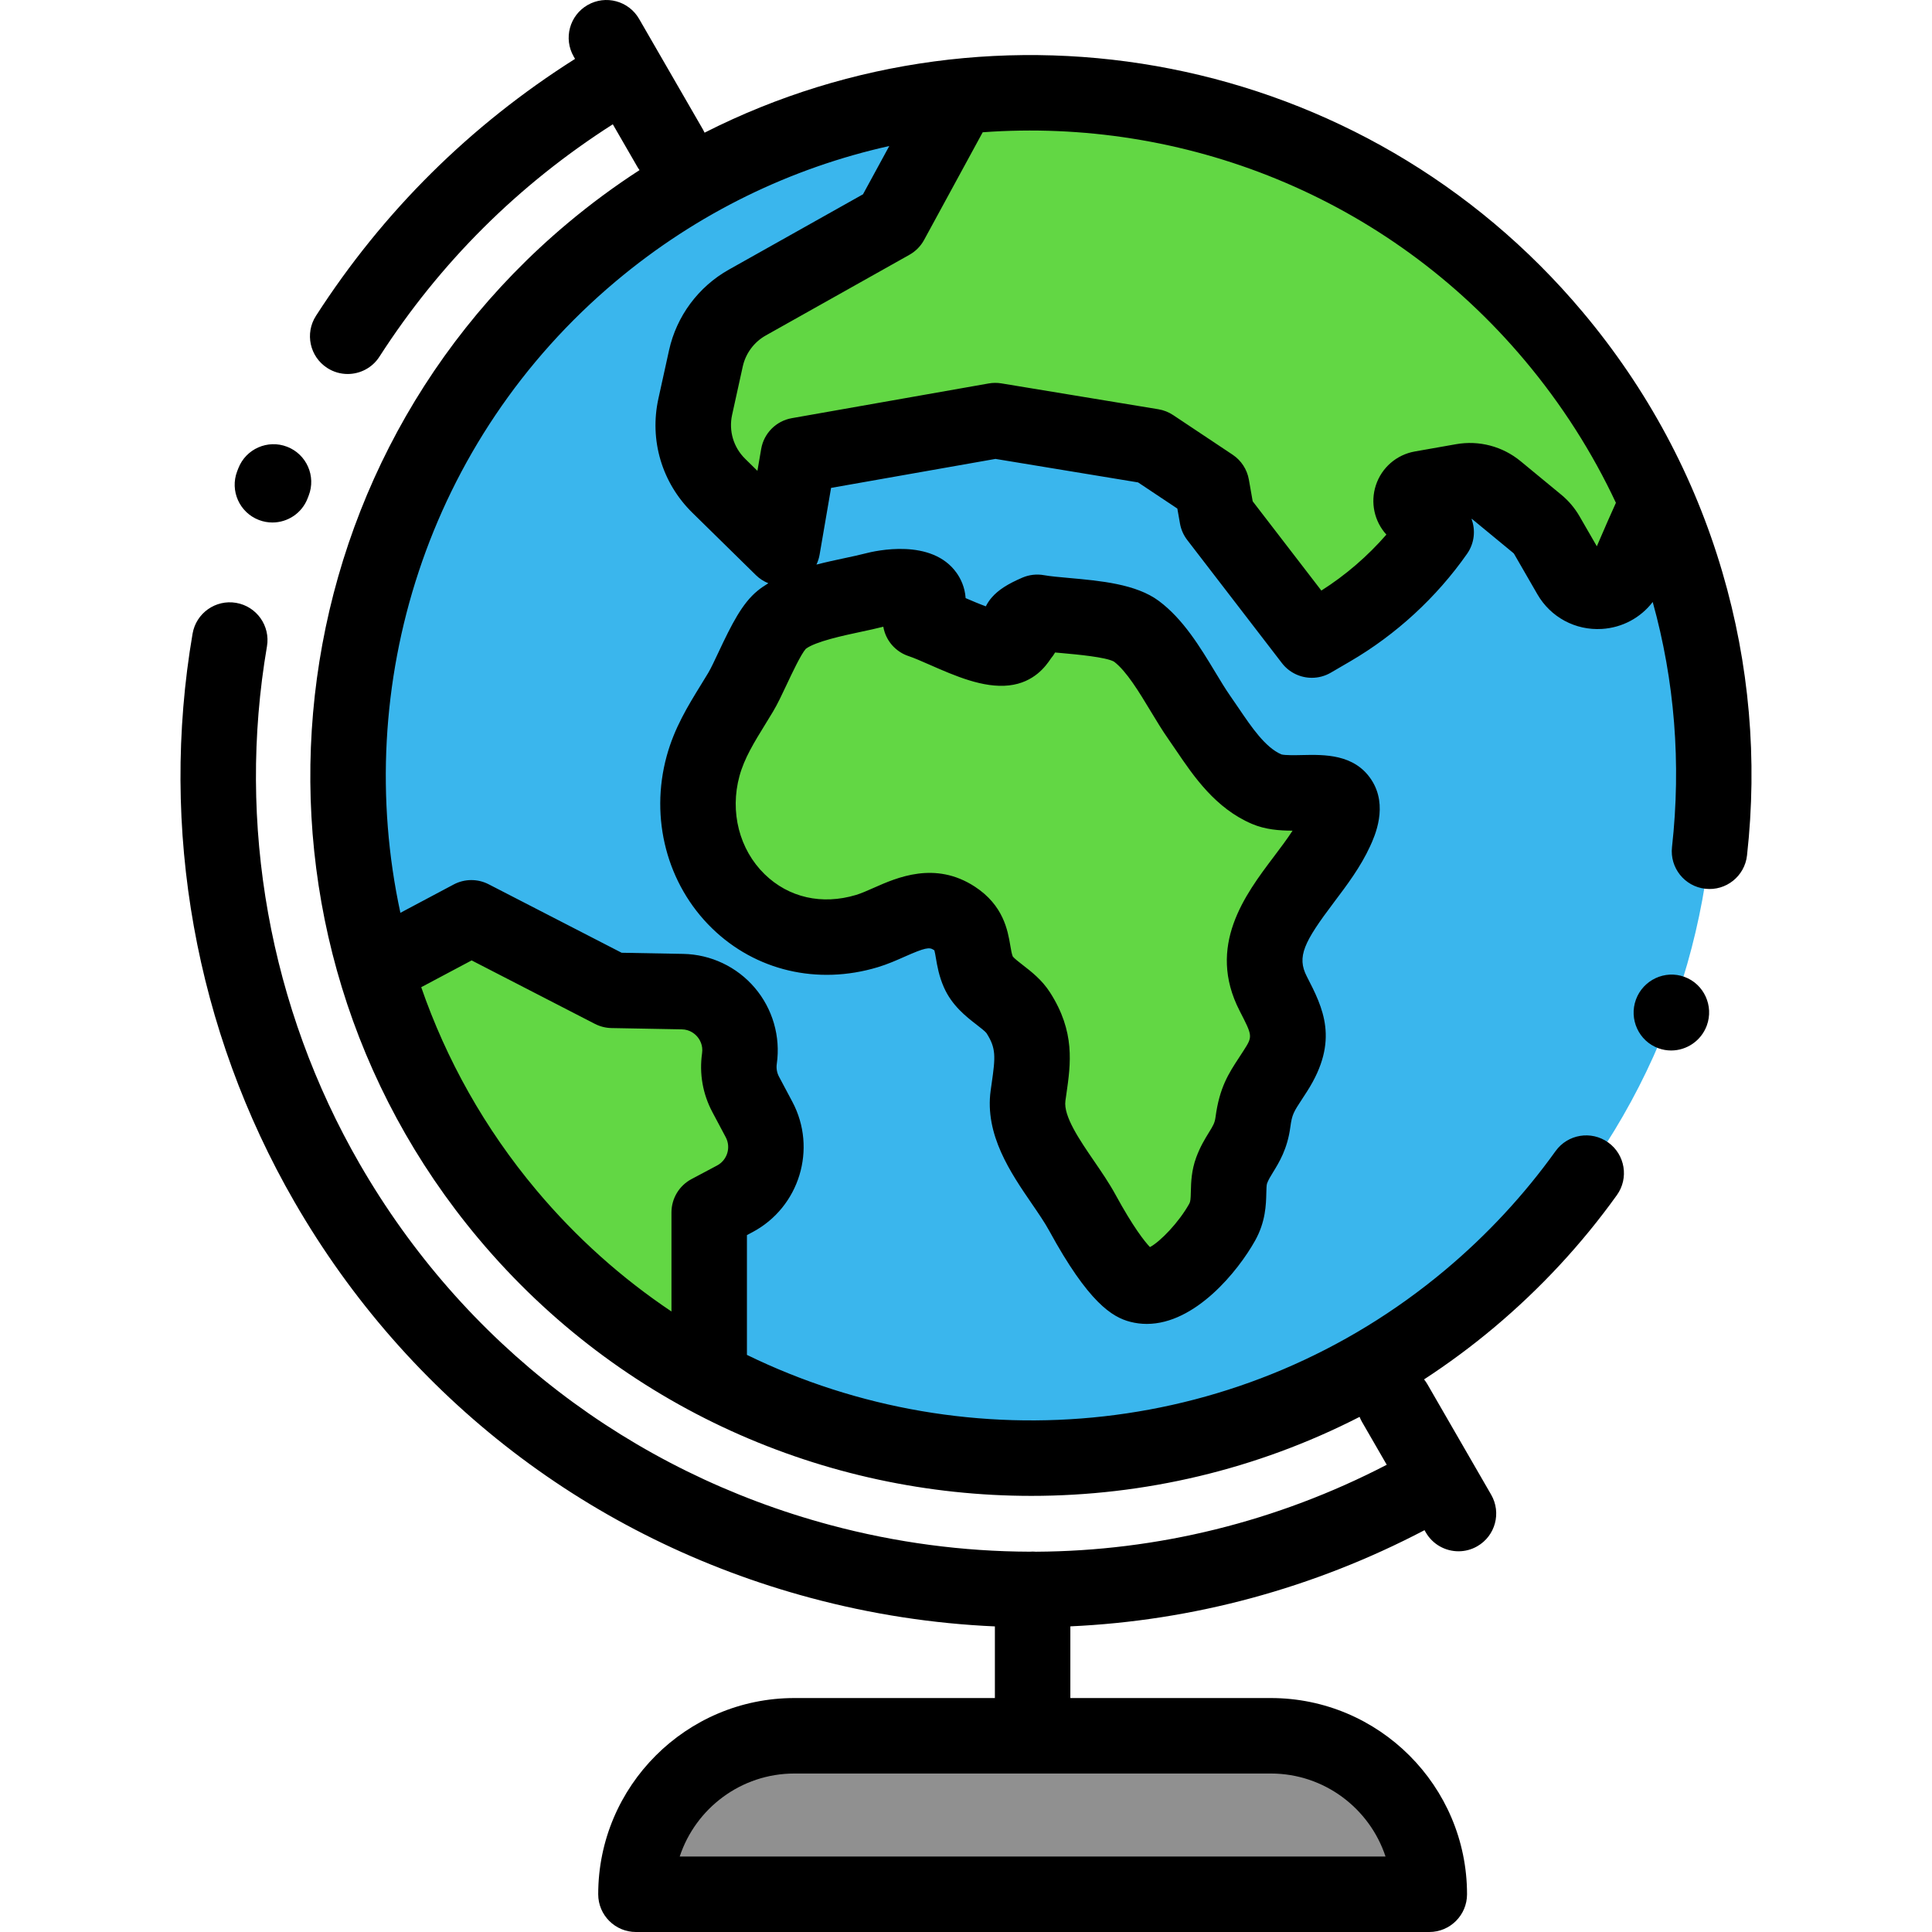 <?xml version="1.0"?>
<svg xmlns="http://www.w3.org/2000/svg" xmlns:xlink="http://www.w3.org/1999/xlink" xmlns:svgjs="http://svgjs.com/svgjs" version="1.1" width="512" height="512" x="0" y="0" viewBox="0 0 511.999 511.999" style="enable-background:new 0 0 512 512" xml:space="preserve" class=""><g>
<path xmlns="http://www.w3.org/2000/svg" style="" d="M336.777,459.999H210.533c-23.196,0-42.001,18.804-42.001,42.001l0,0h210.246l0,0  C378.778,478.803,359.973,459.999,336.777,459.999z" fill="#909090" data-original="#f5b955" class=""/>
<path xmlns="http://www.w3.org/2000/svg" style="" d="M389.497,344.159c-76.576,64.255-190.742,54.267-254.997-22.309S80.233,131.108,156.809,66.853  s190.742-54.267,254.997,22.309S466.073,279.905,389.497,344.159z" fill="#3ab6ed" data-original="#78d2fa" class=""/>
<g xmlns="http://www.w3.org/2000/svg">
	<path style="" d="M274.89,162.266c-1.23,0.527-3.604,1.596-4.528,2.648c-1.152,1.313,1.192,2.343,0.534,3.091   c-1.136,1.291-1.756,3.379-4.62,3.698c-5.982,0.666-16.423-5.384-22.338-7.322c7.133-10.505-6.891-9.417-12.185-8.02   c-6.856,1.809-19.008,3.305-24.67,7.952c-3.93,3.225-7.995,14.454-10.796,19.123c-3.898,6.499-7.958,12.259-9.956,19.568   c-7.329,26.814,15.68,52.059,43.383,43.748c7.691-2.307,15.059-8.698,23.168-3.409c5.976,3.898,4.058,8.894,6.405,14.255   c2.031,4.638,7.923,6.673,10.564,10.795c5.064,7.903,3.751,13.636,2.597,21.952c-1.515,10.912,9.272,21.65,14.385,31.022   c2.575,4.719,9.978,17.899,15.202,19.245c8.214,2.116,18.304-10.353,21.861-16.73c2.781-4.985,0.841-9.209,2.506-13.712   c1.802-4.873,4.834-6.775,5.638-12.789c0.866-6.483,2.622-8.367,5.948-13.572c5.355-8.379,3.583-12.412-0.574-20.494   c-8.636-16.79,9.894-28.62,16.601-43.245c7.004-15.273-10.375-7.529-18.32-10.93c-8.169-3.497-12.975-12.031-17.835-18.952   c-4.861-6.922-9.782-17.743-16.721-22.909C295.794,163.297,281.702,163.5,274.89,162.266z" fill="#62d744" data-original="#a5dc69" class=""/>
	<path style="" d="M411.806,89.162c-40.078-47.763-99.573-69.616-157.254-63.711l-18.154,33.351l-38.061,21.375   c-5.605,3.148-9.601,8.538-10.983,14.817l-2.816,12.789c-1.671,7.587,0.681,15.501,6.225,20.944l16.871,16.567l4.229-24.63   l52.179-9.2l41.594,6.858l15.761,10.499l1.442,8.18l25.089,32.618l5.106-2.977c11.026-6.428,20.527-15.171,27.848-25.626   l-5.726-5.994c-1.821-1.906-0.783-5.072,1.813-5.53l10.929-1.927c3.2-0.564,6.488,0.301,8.995,2.368l10.771,8.878   c1.026,0.846,1.892,1.869,2.557,3.021l6.145,10.651c3.475,6.023,12.335,5.49,15.061-0.907c3.617-8.488,7.476-17.339,7.984-17.692   C432.607,118.094,423.427,103.012,411.806,89.162z" fill="#62d744" data-original="#a5dc69" class=""/>
	<path style="" d="M194.733,317.696c7.576-4.028,10.452-13.434,6.424-21.009l-3.541-6.661   c-1.547-2.91-2.128-6.236-1.661-9.498l0,0c1.326-9.247-5.751-17.565-15.091-17.737l-18.633-0.344l-37.316-19.216l-25.643,13.634   c6.837,23.153,18.431,45.312,34.941,64.985c15.268,18.195,33.358,32.624,53.088,43.197l0.645-43.741L194.733,317.696z" fill="#62d744" data-original="#a5dc69" class=""/>
</g>
<path xmlns="http://www.w3.org/2000/svg" d="M446.401,258.882c-5.182-1.902-10.95,0.817-12.855,5.999c-0.002,0.006-0.004,0.012-0.007,0.019  c-1.895,5.186,0.748,10.988,5.932,12.886c1.121,0.41,2.269,0.604,3.399,0.604c4.086,0,7.94-2.539,9.438-6.583  c0.004-0.011,0.008-0.022,0.012-0.033C454.221,266.591,451.584,260.785,446.401,258.882z" fill="#000000" data-original="#000000" style="" class=""/>
<path xmlns="http://www.w3.org/2000/svg" d="M456.423,151.559c-7.436-25.305-19.869-48.462-36.957-68.825c-58.13-69.276-155.349-86.852-232.744-47.576  c-0.131-0.286-0.273-0.57-0.434-0.848L169.366,5.002c-2.762-4.783-8.877-6.422-13.66-3.66c-4.783,2.761-6.422,8.877-3.66,13.66  l0.348,0.602C124.616,33.18,101.538,56.04,83.734,83.701c-2.989,4.645-1.647,10.832,2.997,13.821  c1.674,1.078,3.549,1.592,5.403,1.592c3.287,0,6.507-1.619,8.418-4.589c16.062-24.958,36.85-45.629,61.849-61.586l6.565,11.371  c0.157,0.272,0.339,0.518,0.517,0.77c-6.572,4.254-12.955,8.952-19.103,14.111C69.703,126.888,59.142,247.6,126.838,328.278  c37.729,44.963,91.914,68.145,146.468,68.145c29.763,0,59.636-6.904,87-20.937c0.177,0.445,0.376,0.885,0.623,1.311l6.571,11.381  c-29.107,15.098-60.833,22.877-92.967,23.042c-0.29-0.025-0.581-0.044-0.878-0.044c-0.247,0-0.49,0.019-0.733,0.037  c-17.649-0.049-35.409-2.379-52.911-7.069c-52.975-14.195-97.252-48.169-124.673-95.666  c-23.908-41.411-32.643-90.126-24.592-137.172c0.931-5.444-2.727-10.612-8.17-11.543c-5.443-0.932-10.612,2.728-11.543,8.17  c-8.834,51.638,0.75,105.102,26.986,150.546c30.093,52.123,78.682,89.407,136.817,104.984c16.154,4.328,32.507,6.83,48.82,7.55  v18.985h-53.123c-28.674,0-52.001,23.327-52.001,52.001c0,5.523,4.477,10,10,10h210.246c5.523,0,10-4.477,10-10  c0-28.673-23.327-52.001-52.001-52.001h-53.122V431c32.479-1.478,64.402-10.059,93.854-25.486l0.341,0.591  c1.852,3.208,5.213,5.001,8.669,5.001c1.696,0,3.416-0.432,4.991-1.341c4.783-2.761,6.422-8.877,3.66-13.66l-16.921-29.31  c-0.256-0.444-0.55-0.851-0.86-1.24c6.371-4.156,12.565-8.727,18.536-13.736c12.32-10.338,23.276-22.147,32.564-35.102  c3.218-4.488,2.188-10.735-2.3-13.954c-4.488-3.218-10.736-2.188-13.954,2.3c-8.313,11.594-18.125,22.17-29.166,31.434  c-53.346,44.763-126.238,51.299-185.124,22.563v-31.745l1.483-0.789c12.432-6.609,17.169-22.101,10.56-34.534l-3.542-6.661  c-0.555-1.043-0.759-2.214-0.591-3.384c1.039-7.245-1.085-14.597-5.828-20.172c-4.743-5.574-11.66-8.849-18.977-8.984l-16.308-0.301  l-35.248-18.151c-2.914-1.5-6.378-1.478-9.272,0.061l-14.113,7.503c-12.983-60.068,6.87-125.218,57.128-167.39  c21.668-18.182,46.563-30.051,72.433-35.819l-6.966,12.797l-35.551,19.966c-8.082,4.539-13.86,12.333-15.853,21.386l-2.815,12.789  c-2.427,11.021,0.932,22.323,8.984,30.231l16.871,16.567c0.957,0.94,2.078,1.652,3.281,2.135c-1.018,0.615-1.99,1.28-2.886,2.015  c-4.05,3.324-6.833,8.84-10.324,16.27c-0.997,2.121-2.027,4.313-2.702,5.439c-0.641,1.069-1.287,2.118-1.927,3.156  c-3.472,5.637-7.063,11.466-9.1,18.919c-4.515,16.518,0.077,33.997,11.985,45.615c11.547,11.266,27.963,15.135,43.918,10.348  c2.604-0.781,5.012-1.848,7.137-2.79c5.468-2.424,6.554-2.566,7.694-1.822c0.088,0.058,0.155,0.105,0.204,0.143  c0.131,0.436,0.288,1.362,0.407,2.062c0.338,1.994,0.801,4.724,2.098,7.686c2.137,4.88,5.926,7.813,8.693,9.954  c0.912,0.706,2.29,1.772,2.611,2.226c2.571,4.011,2.391,6.238,1.372,13.345l-0.261,1.836c-1.628,11.733,5.312,21.861,10.887,29.999  c1.778,2.594,3.457,5.044,4.625,7.187c10.407,19.075,16.701,22.906,21.485,24.139c1.472,0.379,2.932,0.555,4.374,0.555  c12.829,0,24.156-13.922,28.716-22.097c2.782-4.987,2.889-9.549,2.959-12.568c0.023-1.013,0.05-2.162,0.193-2.548  c0.361-0.978,0.885-1.829,1.61-3.007c1.599-2.599,3.789-6.158,4.56-11.924c0.45-3.363,0.862-3.993,3.15-7.488  c0.409-0.625,0.846-1.293,1.313-2.023c8.62-13.486,4.184-22.112-0.107-30.454c-2.676-5.203-0.768-9.053,7.184-19.591  c3.479-4.611,7.077-9.379,9.614-14.912c1.208-2.635,4.886-10.655,0.314-17.608c-4.498-6.841-12.476-6.661-18.301-6.532  c-1.72,0.04-4.585,0.103-5.554-0.179c-4.261-1.862-7.843-7.144-11.308-12.252c-0.744-1.097-1.478-2.179-2.213-3.226  c-1.245-1.773-2.593-4.006-4.021-6.37c-3.965-6.566-8.458-14.009-14.912-18.813c-6.024-4.484-15.45-5.334-23.767-6.083  c-2.619-0.236-5.092-0.458-6.671-0.745c-1.928-0.349-3.917-0.124-5.72,0.647c-3.934,1.686-6.358,3.253-8.105,5.243  c-0.595,0.678-1.143,1.476-1.593,2.368c-1.762-0.645-3.724-1.474-5.349-2.179c-0.202-2.964-1.356-5.217-2.384-6.669  c-6.567-9.273-21.412-5.914-24.32-5.145c-1.422,0.375-3.284,0.772-5.256,1.192c-2.395,0.511-4.976,1.061-7.58,1.734  c0.394-0.822,0.68-1.704,0.839-2.628l3.039-17.696l43.571-7.682l37.786,6.229l10.408,6.933l0.699,3.966  c0.28,1.587,0.939,3.083,1.922,4.36l25.089,32.618c1.954,2.541,4.916,3.904,7.933,3.904c1.718,0,3.454-0.442,5.03-1.361l5.106-2.977  c12.189-7.106,22.91-16.971,31.003-28.529c1.946-2.779,2.303-6.259,1.161-9.278c0.107,0.042,0.208,0.101,0.299,0.176l10.771,8.878  c0.104,0.085,0.189,0.187,0.256,0.302l6.145,10.651c3.514,6.091,10.066,9.608,17.076,9.188c5.43-0.328,10.287-2.972,13.486-7.145  c5.791,20.794,7.589,42.743,5.113,64.955c-0.612,5.489,3.342,10.435,8.831,11.046c5.49,0.617,10.435-3.342,11.046-8.831  C465.807,201.277,463.603,175.998,456.423,151.559z M336.777,469.999c14.154,0,26.192,9.237,30.401,22H180.131  c4.208-12.763,16.246-22,30.401-22H336.777z M124.989,254.516l32.664,16.82c1.36,0.7,2.864,1.08,4.394,1.108l18.634,0.343  c2.171,0.041,3.509,1.237,4.113,1.947c0.604,0.71,1.572,2.223,1.263,4.373c-0.774,5.398,0.17,10.796,2.73,15.611l3.541,6.661  c1.433,2.695,0.406,6.053-2.289,7.486l-6.789,3.609c-3.265,1.736-5.306,5.132-5.306,8.83v26.253  c-13.085-8.762-25.165-19.482-35.785-32.138c-13.768-16.409-23.909-34.671-30.532-53.802L124.989,254.516z M228.113,167.444  c2.127-0.454,4.141-0.883,5.969-1.357c0.089,0.513,0.218,1.022,0.389,1.522c1.014,2.973,3.365,5.296,6.35,6.274  c1.366,0.448,3.425,1.351,5.604,2.307c6.633,2.91,14.154,6.209,20.955,5.452c6.739-0.75,9.839-5.267,11.006-6.968  c0.053-0.077,0.104-0.153,0.156-0.228c0.386-0.459,0.749-0.972,1.07-1.532c0.635,0.059,1.281,0.117,1.934,0.176  c3.765,0.339,11.576,1.043,13.684,2.255c3.284,2.485,6.674,8.101,9.668,13.06c1.54,2.551,3.133,5.188,4.775,7.526  c0.674,0.96,1.347,1.953,2.028,2.958c4.623,6.816,10.375,15.298,20.056,19.441c3.549,1.519,7.279,1.799,10.783,1.803  c-1.459,2.25-3.208,4.568-5.018,6.966c-7.524,9.972-17.83,23.628-9.004,40.787c3.466,6.739,3.466,6.739,1.04,10.536  c-0.425,0.664-0.822,1.271-1.195,1.84c-2.783,4.253-5.188,7.925-6.239,15.792c-0.208,1.554-0.633,2.246-1.77,4.093  c-1.019,1.656-2.287,3.717-3.335,6.552c-1.301,3.518-1.375,6.696-1.429,9.018c-0.049,2.101-0.105,2.707-0.431,3.291  c-2.757,4.941-7.692,10.048-10.413,11.482c-1.431-1.513-4.418-5.261-9.14-13.914c-1.654-3.032-3.703-6.021-5.684-8.912  c-3.815-5.568-8.14-11.879-7.576-15.944l0.248-1.746c1.166-8.123,2.371-16.521-4.33-26.977c-2.125-3.317-4.945-5.499-7.211-7.252  c-0.91-0.704-2.268-1.755-2.657-2.265c-0.283-0.701-0.448-1.679-0.655-2.9c-0.676-3.987-1.807-10.659-9.404-15.614  c-10.546-6.878-20.672-2.392-26.722,0.289c-1.74,0.771-3.383,1.499-4.782,1.919c-9.021,2.706-17.841,0.699-24.202-5.507  c-6.707-6.544-9.259-16.516-6.659-26.025c1.28-4.683,3.854-8.863,6.836-13.704c0.68-1.104,1.367-2.22,2.049-3.357  c1.196-1.993,2.389-4.533,3.653-7.222c1.316-2.801,3.747-7.974,5.031-9.409C216.085,170.007,223.596,168.406,228.113,167.444z   M423.176,144.771l-4.578-7.936c-1.267-2.195-2.901-4.126-4.858-5.74l-10.771-8.878c-4.772-3.934-11.004-5.573-17.093-4.5  l-10.928,1.927c-4.84,0.853-8.798,4.284-10.329,8.954c-1.495,4.56-0.426,9.539,2.785,13.078  c-4.988,5.735-10.826,10.765-17.231,14.83l-18.197-23.657l-1.016-5.764c-0.475-2.691-2.03-5.071-4.304-6.586l-15.761-10.5  c-1.182-0.787-2.517-1.313-3.917-1.544l-41.595-6.857c-1.114-0.185-2.251-0.178-3.363,0.019l-52.179,9.2  c-4.156,0.733-7.405,3.996-8.12,8.156l-0.997,5.804l-3.242-3.184c-3.105-3.049-4.401-7.408-3.465-11.659l2.815-12.789  c0.769-3.492,2.997-6.498,6.114-8.249l38.061-21.375c1.64-0.921,2.987-2.286,3.886-3.938l15.531-28.532  c52.981-3.884,107.042,16.827,143.721,60.539c9.775,11.65,17.826,24.299,24.089,37.66  C427.043,135.846,425.355,139.691,423.176,144.771z" fill="#000000" data-original="#000000" style="" class=""/>
<path xmlns="http://www.w3.org/2000/svg" d="M68.617,137.804c1.177,0.451,2.386,0.664,3.576,0.664c4.022,0,7.815-2.445,9.34-6.425l0.273-0.707  c1.997-5.149-0.559-10.942-5.708-12.939c-5.149-1.997-10.942,0.559-12.939,5.708l-0.302,0.783  C60.88,130.046,63.46,135.828,68.617,137.804z" fill="#000000" data-original="#000000" style="" class=""/>
<g xmlns="http://www.w3.org/2000/svg">
</g>
<g xmlns="http://www.w3.org/2000/svg">
</g>
<g xmlns="http://www.w3.org/2000/svg">
</g>
<g xmlns="http://www.w3.org/2000/svg">
</g>
<g xmlns="http://www.w3.org/2000/svg">
</g>
<g xmlns="http://www.w3.org/2000/svg">
</g>
<g xmlns="http://www.w3.org/2000/svg">
</g>
<g xmlns="http://www.w3.org/2000/svg">
</g>
<g xmlns="http://www.w3.org/2000/svg">
</g>
<g xmlns="http://www.w3.org/2000/svg">
</g>
<g xmlns="http://www.w3.org/2000/svg">
</g>
<g xmlns="http://www.w3.org/2000/svg">
</g>
<g xmlns="http://www.w3.org/2000/svg">
</g>
<g xmlns="http://www.w3.org/2000/svg">
</g>
<g xmlns="http://www.w3.org/2000/svg">
</g>
</g></svg>
